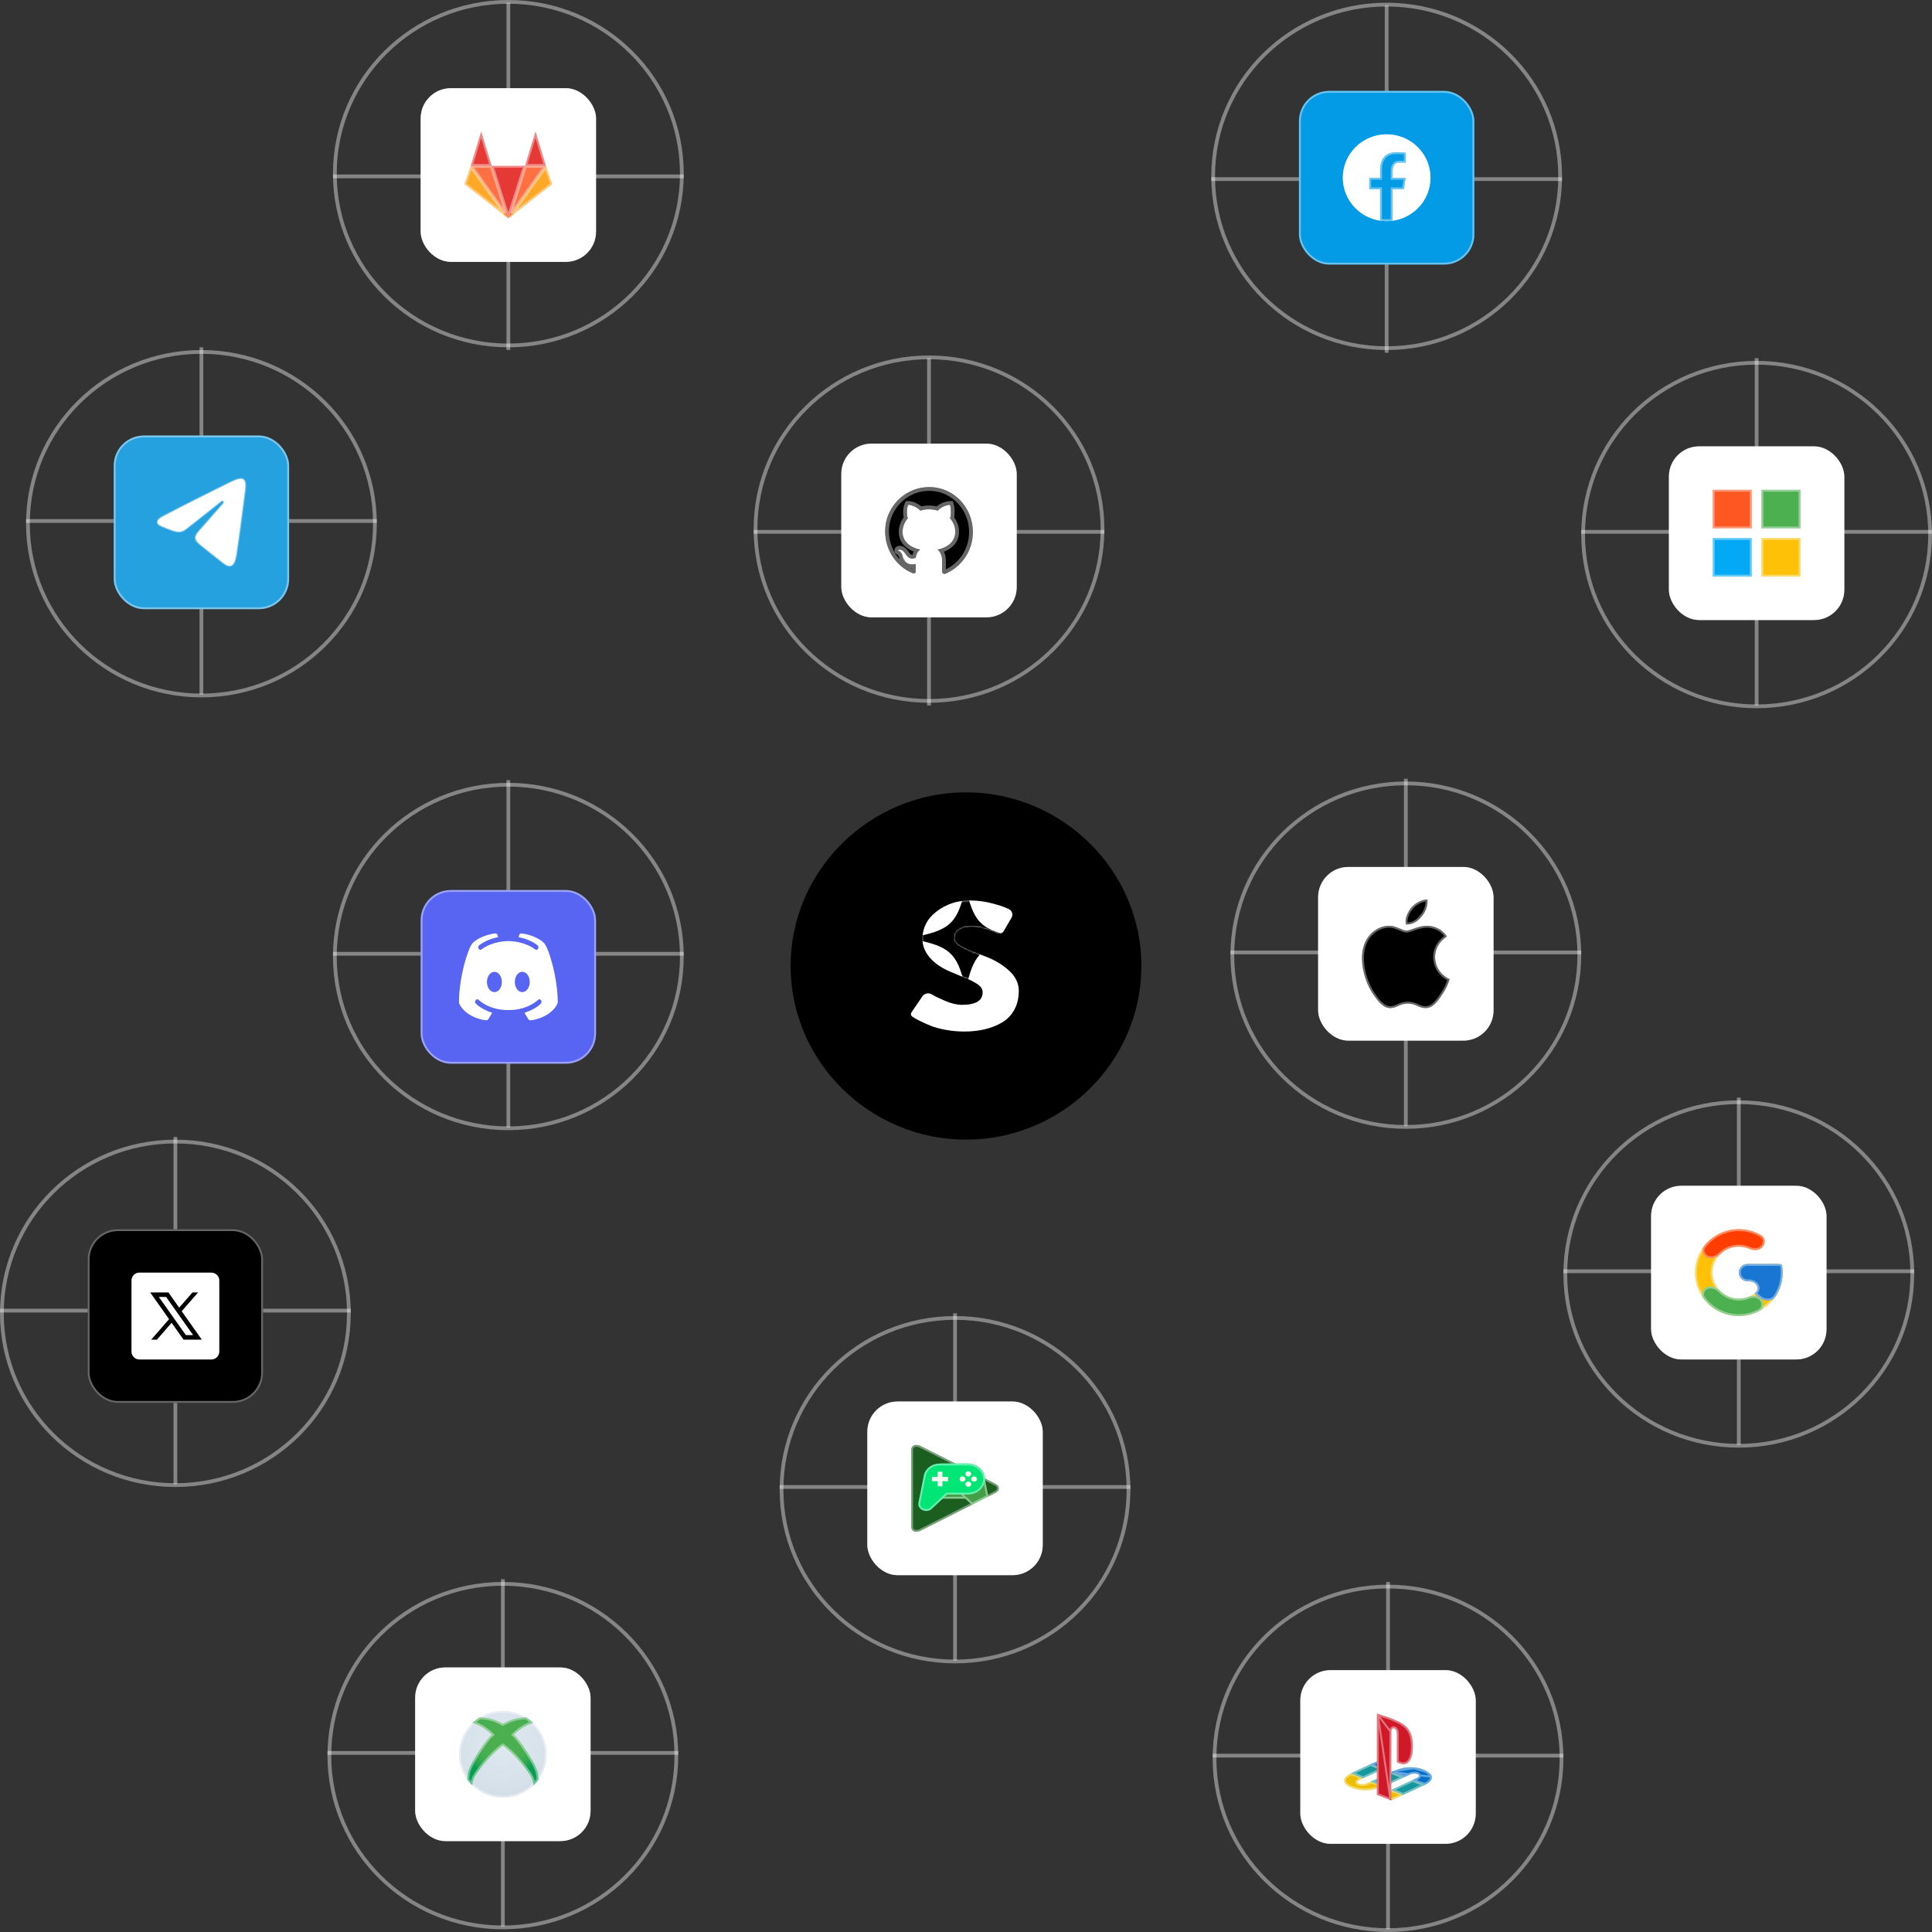<svg width="1024" height="1024" viewBox="0 0 1024 1024" fill="none" xmlns="http://www.w3.org/2000/svg">
<rect x="0" y="0" width="1024" height="1024" fill="#333333" stroke="none"/>
<path d="M419.041 512C419.041 562.835 461.165 604.045 512 604.045C562.835 604.045 604.959 562.835 604.959 512C604.959 461.165 562.835 419.955 512 419.955C461.165 419.955 419.041 461.165 419.041 512Z" fill="black"/>
<path d="M513.932 477.266C518.083 477.266 522.146 477.799 526.112 478.86C530.088 479.914 533.036 480.953 534.958 481.972V481.972C536.5 482.87 537.023 484.846 536.128 486.39L531.995 493.509C531.265 494.768 529.652 495.21 528.359 494.541V494.541C527.363 494.02 525.503 493.326 522.778 492.456C520.049 491.59 517.504 491.154 515.143 491.154C512.23 491.154 509.983 491.698 508.403 492.778C506.824 493.863 506.034 495.323 506.034 497.162C506.034 498.093 506.403 498.952 507.14 499.737C507.886 500.515 509.158 501.355 510.948 502.251C512.747 503.14 514.336 503.857 515.705 504.397C517.074 504.941 519.18 505.754 522.023 506.834C526.981 508.674 531.211 511.18 534.713 514.345C538.223 517.514 539.978 521.105 539.978 525.121C539.978 528.965 539.188 532.322 537.608 535.192C536.029 538.066 533.857 540.311 531.097 541.936C528.333 543.561 525.279 544.768 521.935 545.554C518.587 546.339 514.959 546.734 511.054 546.734C507.706 546.734 504.419 546.431 501.19 545.83C497.969 545.239 495.275 544.496 493.099 543.607C490.931 542.71 488.979 541.825 487.237 540.955C485.503 540.089 484.235 539.357 483.428 538.763V538.763C482.752 538.267 482.591 537.325 483.062 536.632L488.869 528.098C490.011 526.42 492.328 526.005 494.029 527.114V527.114C495.328 527.953 497.631 529.076 500.944 530.486C504.266 531.889 507.201 532.586 509.755 532.586C517.126 532.586 520.812 530.394 520.812 526.01C520.812 525.09 520.549 524.24 520.022 523.45C519.496 522.665 518.565 521.879 517.232 521.09C515.898 520.304 514.722 519.68 513.704 519.22C512.686 518.76 511.01 518.062 508.684 517.12C506.354 516.169 504.634 515.449 503.524 514.958C498.864 512.958 495.266 510.452 492.73 507.448C490.19 504.443 488.922 501.209 488.922 497.745C488.922 491.728 491.458 486.812 496.539 482.999C501.629 479.178 507.425 477.266 513.932 477.266Z" fill="white"/>
<mask id="mask0_53_376" style="mask-type:alpha" maskUnits="userSpaceOnUse" x="482" y="477" width="58" height="70">
<path d="M513.932 477.266C518.083 477.266 522.146 477.799 526.112 478.86C530.088 479.914 533.036 480.953 534.958 481.972V481.972C536.5 482.87 537.023 484.846 536.128 486.39L531.995 493.509C531.265 494.768 529.652 495.21 528.359 494.541V494.541C527.363 494.02 525.503 493.326 522.778 492.456C520.049 491.59 517.504 491.154 515.143 491.154C512.23 491.154 509.983 491.698 508.403 492.778C506.824 493.863 506.034 495.323 506.034 497.162C506.034 498.093 506.403 498.952 507.14 499.737C507.886 500.515 509.158 501.355 510.948 502.251C512.747 503.14 514.336 503.857 515.705 504.397C517.074 504.941 519.18 505.754 522.023 506.834C526.981 508.674 531.211 511.18 534.713 514.345C538.223 517.514 539.978 521.105 539.978 525.121C539.978 528.965 539.188 532.322 537.608 535.192C536.029 538.066 533.857 540.311 531.097 541.936C528.333 543.561 525.279 544.768 521.935 545.554C518.587 546.339 514.959 546.734 511.054 546.734C507.706 546.734 504.419 546.431 501.19 545.83C497.969 545.239 495.275 544.496 493.099 543.607C490.931 542.71 488.979 541.825 487.237 540.955C485.503 540.089 484.235 539.357 483.428 538.763V538.763C482.752 538.267 482.591 537.325 483.062 536.632L488.869 528.098C490.011 526.42 492.328 526.005 494.029 527.114V527.114C495.328 527.953 497.631 529.076 500.944 530.486C504.266 531.889 507.201 532.586 509.755 532.586C517.126 532.586 520.812 530.394 520.812 526.01C520.812 525.09 520.549 524.24 520.022 523.45C519.496 522.665 518.565 521.879 517.232 521.09C515.898 520.304 514.722 519.68 513.704 519.22C512.686 518.76 511.01 518.062 508.684 517.12C506.354 516.169 504.634 515.449 503.524 514.958C498.864 512.958 495.266 510.452 492.73 507.448C490.19 504.443 488.922 501.209 488.922 497.745C488.922 491.728 491.458 486.812 496.539 482.999C501.629 479.178 507.425 477.266 513.932 477.266Z" fill="black"/>
</mask>
<g mask="url(#mask0_53_376)">
<path d="M550.125 497.294C550.125 496.958 549.853 496.686 549.517 496.686H540.204C539.578 496.686 538.943 496.626 538.329 496.505C520.893 493.069 516.636 489.332 512.75 473.954C512.589 473.315 512.509 472.65 512.509 471.991V464.437C512.509 464.058 512.202 463.75 511.822 463.75V463.75C511.443 463.75 511.135 464.058 511.135 464.437V472.075C511.135 472.742 511.054 473.415 510.891 474.062C506.997 489.422 502.7 493.111 485.093 496.554C484.645 496.641 484.179 496.686 483.722 496.686H477.093C476.757 496.686 476.485 496.958 476.485 497.294V497.294C476.485 497.629 476.757 497.902 477.093 497.902H483.723C484.179 497.902 484.644 497.946 485.092 498.034C502.707 501.474 507 505.163 510.895 520.539C511.056 521.174 511.135 521.835 511.135 522.49V529.978C511.135 530.357 511.443 530.665 511.822 530.665V530.665C512.202 530.665 512.509 530.357 512.509 529.978V522.574C512.509 521.927 512.588 521.274 512.746 520.646C516.633 505.259 520.886 501.52 538.329 498.083C538.943 497.962 539.578 497.902 540.204 497.902H549.517C549.853 497.902 550.125 497.629 550.125 497.294V497.294Z" fill="black"/>
</g>
<path d="M584.35 280.449C584.35 330.723 543.188 371.494 492.391 371.494C441.595 371.494 400.433 330.723 400.433 280.449C400.433 230.176 441.595 189.405 492.391 189.405C543.188 189.405 584.35 230.176 584.35 280.449Z" stroke="white" stroke-opacity="0.4" stroke-width="2"/>
<path d="M492.391 189.843V373.933" stroke="white" stroke-opacity="0.4" stroke-width="2"/>
<path d="M399.433 281.888H585.35" stroke="white" stroke-opacity="0.4" stroke-width="2"/>
<rect x="445.912" y="235.146" width="92.959" height="92.045" rx="16" fill="white"/>
<rect x="446.412" y="235.646" width="91.959" height="91.045" rx="15.5" stroke="white" stroke-opacity="0.4"/>
<path d="M489.783 258.322C479.071 259.508 470.455 268.291 469.29 278.972C468.126 290.129 474.413 300.098 483.961 303.896C484.66 304.133 485.358 303.658 485.358 302.709V298.911C485.358 298.911 484.427 299.148 483.263 299.148C480.002 299.148 478.605 296.3 478.372 294.639C478.139 293.689 477.674 292.977 476.975 292.265C476.276 292.027 476.044 292.027 476.044 291.79C476.044 291.315 476.742 291.315 476.975 291.315C478.372 291.315 479.537 292.977 480.002 293.689C481.167 295.588 482.564 296.063 483.263 296.063C484.194 296.063 484.893 295.825 485.358 295.588C485.591 293.926 486.29 292.265 487.687 291.315C482.331 290.129 478.372 287.043 478.372 281.821C478.372 279.21 479.537 276.599 481.167 274.7C480.934 274.225 480.701 273.038 480.701 271.377C480.701 270.427 480.701 269.003 481.4 267.579C481.4 267.579 484.66 267.579 487.92 270.665C489.084 270.19 490.714 269.952 492.344 269.952C493.974 269.952 495.605 270.19 497.002 270.665C500.029 267.579 503.522 267.579 503.522 267.579C503.988 269.003 503.988 270.427 503.988 271.377C503.988 273.276 503.755 274.225 503.522 274.7C505.152 276.599 506.317 278.972 506.317 281.821C506.317 287.043 502.358 290.129 497.002 291.315C498.399 292.502 499.33 294.639 499.33 296.775V302.946C499.33 303.658 500.029 304.371 500.961 304.133C509.577 300.573 515.631 292.027 515.631 282.058C515.631 267.816 503.755 256.66 489.783 258.322Z" fill="black"/>
<path d="M489.893 259.315L489.893 259.315L489.901 259.315C503.238 257.728 514.631 268.374 514.631 282.058C514.631 291.582 508.867 299.745 500.66 303.175C500.604 303.183 500.563 303.179 500.534 303.173C500.495 303.164 500.459 303.146 500.428 303.121C500.355 303.061 500.33 302.983 500.33 302.946V296.775C500.33 295.021 499.775 293.244 498.825 291.868C500.971 291.206 502.884 290.201 504.356 288.807C506.208 287.051 507.317 284.714 507.317 281.821C507.317 278.911 506.21 276.468 504.659 274.507C504.86 273.811 504.988 272.816 504.988 271.377V271.345C504.988 270.4 504.988 268.844 504.473 267.268L504.247 266.579H503.522V267.579C503.522 266.579 503.522 266.579 503.521 266.579L503.52 266.579L503.518 266.579L503.513 266.579L503.498 266.579C503.486 266.579 503.472 266.579 503.454 266.58C503.417 266.581 503.368 266.583 503.307 266.587C503.184 266.594 503.013 266.608 502.801 266.635C502.379 266.69 501.791 266.797 501.103 267.009C499.848 267.395 498.255 268.132 496.733 269.533C495.362 269.142 493.845 268.952 492.344 268.952C490.889 268.952 489.383 269.131 488.147 269.521C486.547 268.133 484.967 267.399 483.738 267.011C483.066 266.799 482.5 266.691 482.094 266.636C481.891 266.609 481.727 266.594 481.609 266.587C481.55 266.583 481.503 266.581 481.467 266.58C481.45 266.579 481.435 266.579 481.424 266.579L481.409 266.579L481.404 266.579L481.402 266.579L481.401 266.579C481.4 266.579 481.4 266.579 481.4 267.579V266.579H480.776L480.502 267.138C479.701 268.772 479.701 270.39 479.701 271.341L479.701 271.377C479.701 272.252 479.762 273.016 479.858 273.636C479.906 273.946 479.966 274.239 480.037 274.501C478.475 276.501 477.372 279.135 477.372 281.821C477.372 284.714 478.481 287.051 480.333 288.807C481.777 290.176 483.648 291.169 485.745 291.831C485.077 292.746 484.676 293.825 484.465 294.879C484.151 294.983 483.751 295.063 483.263 295.063C482.969 295.063 481.869 294.821 480.855 293.166L480.847 293.154L480.839 293.142C480.597 292.771 480.14 292.1 479.532 291.515C478.946 290.951 478.065 290.315 476.975 290.315C476.971 290.315 476.966 290.315 476.96 290.315C476.841 290.315 476.487 290.314 476.142 290.415C475.958 290.468 475.692 290.574 475.462 290.796C475.203 291.046 475.044 291.393 475.044 291.79C475.044 292.034 475.112 292.333 475.341 292.593C475.531 292.807 475.758 292.908 475.87 292.953C475.988 293.002 476.124 293.044 476.23 293.076L476.24 293.079L476.264 293.087C476.315 293.103 476.368 293.119 476.424 293.137C476.923 293.679 477.225 294.19 477.39 294.833C477.539 295.82 478.013 297.103 478.922 298.166C479.871 299.277 481.301 300.148 483.263 300.148C483.662 300.148 484.034 300.123 484.358 300.089V302.709C484.358 302.824 484.337 302.893 484.322 302.927C484.317 302.94 484.311 302.949 484.307 302.955C484.304 302.955 484.301 302.954 484.297 302.953C475.19 299.313 469.169 289.78 470.285 279.078C471.4 268.856 479.655 260.45 489.893 259.315ZM476.702 292.335C476.702 292.335 476.702 292.335 476.703 292.334L476.702 292.335Z" stroke="white" stroke-opacity="0.4" stroke-width="2"/>
<path d="M826.915 93.483C826.915 143.757 785.753 184.528 734.956 184.528C684.159 184.528 642.997 143.757 642.997 93.483C642.997 43.21 684.159 2.438 734.956 2.438C785.753 2.438 826.915 43.21 826.915 93.483Z" stroke="white" stroke-opacity="0.4" stroke-width="2"/>
<path d="M734.956 2.876V186.966" stroke="white" stroke-opacity="0.4" stroke-width="2"/>
<path d="M641.997 94.921H827.915" stroke="white" stroke-opacity="0.4" stroke-width="2"/>
<rect x="688.477" y="48.18" width="92.959" height="92.045" rx="16" fill="#039BE5"/>
<rect x="688.977" y="48.68" width="91.959" height="91.045" rx="15.5" stroke="white" stroke-opacity="0.4"/>
<path d="M734.956 71.191C728.792 71.191 722.881 73.616 718.523 77.931C714.165 82.246 711.716 88.099 711.716 94.202C711.716 100.305 714.165 106.158 718.523 110.474C722.881 114.789 728.792 117.214 734.956 117.214C741.12 117.214 747.031 114.789 751.389 110.474C755.747 106.158 758.196 100.305 758.196 94.202C758.196 88.099 755.747 82.246 751.389 77.931C747.031 73.616 741.12 71.191 734.956 71.191Z" fill="white"/>
<path d="M718.875 78.286C723.139 74.064 728.923 71.691 734.956 71.691C740.989 71.691 746.773 74.064 751.037 78.286C755.301 82.508 757.696 88.234 757.696 94.202C757.696 100.171 755.301 105.896 751.037 110.118C746.773 114.341 740.989 116.714 734.956 116.714C728.923 116.714 723.139 114.341 718.875 110.118C714.611 105.896 712.216 100.171 712.216 94.202C712.216 88.234 714.611 82.508 718.875 78.286Z" stroke="white" stroke-opacity="0.4"/>
<path d="M738.102 100.301H744.116L745.061 94.252H738.101V90.945C738.101 88.432 738.93 86.204 741.304 86.204H745.119V80.924C744.449 80.835 743.031 80.639 740.353 80.639C734.759 80.639 731.48 83.564 731.48 90.227V94.252H725.73V100.301H731.48V116.929C732.619 117.098 733.772 117.213 734.956 117.213C736.026 117.213 737.071 117.116 738.102 116.978V100.301Z" fill="#039BE5"/>
<path d="M738.102 99.801H737.602V100.301V116.538C736.727 116.644 735.849 116.713 734.956 116.713C733.95 116.713 732.962 116.628 731.98 116.495V100.301V99.801H731.48H726.23V94.752H731.48H731.98V94.252V90.227C731.98 86.971 732.781 84.72 734.177 83.282C735.571 81.847 737.639 81.139 740.353 81.139C742.521 81.139 743.849 81.268 744.619 81.364V85.704H741.304C739.924 85.704 738.965 86.369 738.379 87.382C737.813 88.361 737.601 89.647 737.601 90.945V94.252V94.752H738.101H744.476L743.688 99.801H738.102Z" stroke="white" stroke-opacity="0.4"/>
<path d="M269.436 1.438V185.528" stroke="white" stroke-opacity="0.4" stroke-width="2"/>
<path d="M176.477 93.483H362.394" stroke="white" stroke-opacity="0.4" stroke-width="2"/>
<path d="M361.394 92.045C361.394 142.318 320.232 183.09 269.435 183.09C218.639 183.09 177.477 142.318 177.477 92.045C177.477 41.772 218.639 1 269.435 1C320.232 1 361.394 41.772 361.394 92.045Z" stroke="white" stroke-opacity="0.4" stroke-width="2"/>
<rect x="222.956" y="46.742" width="92.959" height="92.045" rx="16" fill="white"/>
<rect x="223.456" y="47.242" width="91.959" height="91.045" rx="15.5" stroke="white" stroke-opacity="0.4"/>
<path d="M269.436 115.775L260.582 87.92H278.289L269.436 115.775Z" fill="#E53935"/>
<path d="M277.605 88.42L269.436 114.125L261.266 88.42H277.605Z" stroke="white" stroke-opacity="0.4"/>
<path d="M269.436 115.775L289.355 87.92H278.289L269.436 115.775Z" fill="#FF7043"/>
<path d="M278.655 88.42H288.383L270.872 112.908L278.655 88.42Z" stroke="white" stroke-opacity="0.4"/>
<path d="M283.822 69.753L289.355 87.92H278.289L283.822 69.753Z" fill="#E53935"/>
<path d="M278.964 87.42L283.822 71.469L288.68 87.42H278.964Z" stroke="white" stroke-opacity="0.4"/>
<path d="M269.436 115.775L289.355 87.92L292.675 97.609L269.436 115.775Z" fill="#FFA726"/>
<path d="M292.087 97.434L271.859 113.247L289.197 89.001L292.087 97.434Z" stroke="white" stroke-opacity="0.4"/>
<path d="M269.435 115.775L249.516 87.92H260.582L269.435 115.775Z" fill="#FF7043"/>
<path d="M260.216 88.42L267.999 112.908L250.488 88.42H260.216Z" stroke="white" stroke-opacity="0.4"/>
<path d="M255.049 69.753L249.516 87.92H260.582L255.049 69.753Z" fill="#E53935"/>
<path d="M259.907 87.42H250.191L255.049 71.469L259.907 87.42Z" stroke="white" stroke-opacity="0.4"/>
<path d="M269.436 115.775L249.516 87.92L246.196 97.609L269.436 115.775Z" fill="#FFA726"/>
<path d="M246.784 97.434L249.674 89.001L267.013 113.247L246.784 97.434Z" stroke="white" stroke-opacity="0.4"/>
<path d="M1 696.09C1 645.816 42.162 605.045 92.959 605.045C143.756 605.045 184.918 645.816 184.918 696.09C184.918 746.363 143.756 787.135 92.959 787.135C42.162 787.135 1 746.363 1 696.09Z" stroke="white" stroke-opacity="0.4" stroke-width="2"/>
<path d="M92.959 786.697L92.959 602.607" stroke="white" stroke-opacity="0.4" stroke-width="2"/>
<path d="M185.918 694.652H-1.04904e-05" stroke="white" stroke-opacity="0.4" stroke-width="2"/>
<rect x="46.48" y="651.506" width="92.959" height="92.045" rx="16" fill="black"/>
<rect x="46.98" y="652.006" width="91.959" height="91.045" rx="15.5" stroke="white" stroke-opacity="0.4"/>
<path d="M73.944 674.517C71.61 674.517 69.719 676.389 69.719 678.701V716.355C69.719 718.667 71.61 720.539 73.944 720.539H111.973C114.308 720.539 116.198 718.667 116.198 716.355V678.701C116.198 676.389 114.308 674.517 111.973 674.517H73.944ZM79.54 684.976H89.282L94.968 693.026L102.004 684.976H105.07L96.347 694.979L107.017 710.08H97.275L90.966 701.148L83.175 710.08H80.06L89.579 699.191L79.54 684.976ZM84.252 687.452L98.521 707.591H102.301L88.028 687.452H84.252Z" fill="white"/>
<path d="M79.54 684.476H78.575L79.131 685.265L88.944 699.158L79.683 709.751L78.958 710.58H80.06H83.175H83.402L83.552 710.408L90.924 701.956L96.867 710.368L97.016 710.58H97.275H107.017H107.983L107.426 709.791L96.982 695.011L105.446 685.305L106.169 684.476H105.07H102.004H101.777L101.627 684.647L95.01 692.218L89.691 684.688L89.541 684.476H89.282H79.54ZM70.219 678.701C70.219 676.67 71.881 675.017 73.944 675.017H111.973C114.036 675.017 115.698 676.67 115.698 678.701V716.355C115.698 718.386 114.036 720.039 111.973 720.039H73.944C71.881 720.039 70.219 718.386 70.219 716.355V678.701ZM98.78 707.091L85.219 687.952H87.769L101.334 707.091H98.78Z" stroke="white" stroke-opacity="0.4"/>
<path d="M269.436 597.573V413.483" stroke="white" stroke-opacity="0.4" stroke-width="2"/>
<path d="M362.394 505.528H176.477" stroke="white" stroke-opacity="0.4" stroke-width="2"/>
<path d="M177.477 506.966C177.477 456.693 218.639 415.921 269.435 415.921C320.232 415.921 361.394 456.693 361.394 506.966C361.394 557.24 320.232 598.011 269.435 598.011C218.639 598.011 177.477 557.24 177.477 506.966Z" stroke="white" stroke-opacity="0.4" stroke-width="2"/>
<rect x="222.956" y="471.73" width="92.959" height="92.045" rx="16" fill="#5865F2"/>
<rect x="223.456" y="472.23" width="91.959" height="91.045" rx="15.5" stroke="white" stroke-opacity="0.4"/>
<path d="M288.334 499.845C283.809 495.51 276.651 494.775 276.345 494.748C275.869 494.701 275.417 495.018 275.221 495.541C275.203 495.573 275.048 496.001 274.875 496.668C277.868 497.27 281.544 498.481 284.87 500.94C285.403 501.331 285.567 502.167 285.239 502.801C285.021 503.219 284.652 503.446 284.271 503.446C284.066 503.446 283.858 503.377 283.671 503.24C277.952 499.015 270.812 498.804 269.435 498.804C268.059 498.804 260.914 499.015 255.2 503.24C254.667 503.636 253.965 503.441 253.637 502.806C253.304 502.167 253.468 501.336 254.001 500.94C257.327 498.487 261.003 497.27 263.996 496.673C263.823 496.001 263.667 495.578 263.654 495.541C263.454 495.018 263.006 494.69 262.526 494.748C262.22 494.775 255.062 495.51 250.475 499.904C248.082 502.542 243.291 517.96 243.291 531.289C243.291 531.527 243.344 531.755 243.442 531.961C246.745 538.877 255.764 540.685 257.82 540.764C257.828 540.764 257.842 540.764 257.855 540.764C258.219 540.764 258.561 540.558 258.774 540.209L260.852 536.804C255.244 535.08 252.38 532.151 252.216 531.977C251.745 531.485 251.701 530.628 252.118 530.068C252.531 529.507 253.25 529.455 253.721 529.946C253.788 530.02 259.063 535.35 269.435 535.35C279.826 535.35 285.101 529.999 285.154 529.946C285.625 529.46 286.34 529.507 286.757 530.073C287.17 530.634 287.126 531.485 286.655 531.977C286.491 532.151 283.627 535.08 278.019 536.804L280.097 540.209C280.31 540.558 280.652 540.764 281.016 540.764C281.029 540.764 281.042 540.764 281.051 540.764C283.107 540.685 292.126 538.877 295.429 531.961C295.527 531.755 295.58 531.527 295.58 531.289C295.58 517.96 290.789 502.542 288.334 499.845ZM262.047 525.875C259.849 525.875 258.068 523.453 258.068 520.461C258.068 517.468 259.849 515.046 262.047 515.046C264.245 515.046 266.025 517.468 266.025 520.461C266.025 523.453 264.245 525.875 262.047 525.875ZM276.824 525.875C274.626 525.875 272.846 523.453 272.846 520.461C272.846 517.468 274.626 515.046 276.824 515.046C279.022 515.046 280.803 517.468 280.803 520.461C280.803 523.453 279.022 525.875 276.824 525.875Z" fill="white"/>
<path d="M253.193 503.037C253.642 503.903 254.681 504.248 255.497 503.642C261.077 499.517 268.081 499.304 269.435 499.304C270.789 499.304 277.79 499.517 283.374 503.642L283.374 503.642C283.641 503.839 283.952 503.946 284.271 503.946C284.864 503.946 285.391 503.592 285.682 503.032L285.683 503.031C286.11 502.205 285.921 501.092 285.166 500.537C281.957 498.165 278.438 496.934 275.499 496.288C275.529 496.186 275.557 496.097 275.582 496.02C275.612 495.927 275.637 495.855 275.654 495.806C275.661 495.787 275.667 495.772 275.671 495.762L275.676 495.752L275.69 495.716C275.823 495.359 276.091 495.226 276.295 495.246L276.295 495.246L276.302 495.247C276.43 495.258 278.26 495.443 280.612 496.159C282.963 496.876 285.794 498.11 287.975 500.194C288.518 500.799 289.246 502.183 290.036 504.204C290.822 506.214 291.645 508.791 292.393 511.704C293.891 517.534 295.08 524.678 295.08 531.289C295.08 531.451 295.044 531.606 294.978 531.746C293.396 535.057 290.432 537.171 287.566 538.471C284.705 539.768 282.008 540.225 281.041 540.264H281.041H281.041H281.041H281.041H281.041H281.041H281.041H281.041H281.041H281.041H281.041H281.041H281.041H281.04H281.04H281.04H281.04H281.04H281.04H281.04H281.04H281.04H281.04H281.04H281.04H281.04H281.04H281.04H281.039H281.039H281.039H281.039H281.039H281.039H281.039H281.039H281.039H281.039H281.039H281.039H281.039H281.039H281.039H281.038H281.038H281.038H281.038H281.038H281.038H281.038H281.038H281.038H281.038H281.038H281.038H281.038H281.038H281.037H281.037H281.037H281.037H281.037H281.037H281.037H281.037H281.037H281.037H281.037H281.037H281.037H281.037H281.036H281.036H281.036H281.036H281.036H281.036H281.036H281.036H281.036H281.036H281.036H281.036H281.036H281.036H281.035H281.035H281.035H281.035H281.035H281.035H281.035H281.035H281.035H281.035H281.035H281.035H281.035H281.035H281.034H281.034H281.034H281.034H281.034H281.034H281.034H281.034H281.034H281.034H281.034H281.034H281.034H281.034H281.033H281.033H281.033H281.033H281.033H281.033H281.033H281.033H281.033H281.033H281.033H281.033H281.033H281.033H281.032H281.032H281.032H281.032H281.032H281.032H281.032H281.032H281.032H281.032H281.032H281.032H281.032H281.031H281.031H281.031H281.031H281.031H281.031H281.031H281.031H281.031H281.031H281.031H281.031H281.031H281.031H281.03H281.03H281.03H281.03H281.03H281.03H281.03H281.03H281.03H281.03H281.03H281.03H281.03H281.029H281.029H281.029H281.029H281.029H281.029H281.029H281.029H281.029H281.029H281.029H281.029H281.029H281.028H281.028H281.028H281.028H281.028H281.028H281.028H281.028H281.028H281.028H281.028H281.028H281.028H281.028H281.027H281.027H281.027H281.027H281.027H281.027H281.027H281.027H281.027H281.027H281.027H281.027H281.027H281.026H281.026H281.026H281.026H281.026H281.026H281.026H281.026H281.026H281.026H281.026H281.026H281.026H281.025H281.025H281.025H281.025H281.025H281.025H281.025H281.025H281.025H281.025H281.025H281.025H281.025H281.024H281.024H281.024H281.024H281.024H281.024H281.024H281.024H281.024H281.024H281.024H281.024H281.024H281.023H281.023H281.023H281.023H281.023H281.023H281.023H281.023H281.023H281.023H281.023H281.023H281.023H281.022H281.022H281.022H281.022H281.022H281.022H281.022H281.022H281.022H281.022H281.022H281.022H281.022H281.021H281.021H281.021H281.021H281.021H281.021H281.021H281.021H281.021H281.021H281.021H281.021H281.021H281.02H281.02H281.02H281.02H281.02H281.02H281.02H281.02H281.02H281.02H281.02H281.02H281.02H281.019H281.019H281.019H281.019H281.019H281.019H281.019H281.019H281.019H281.019H281.019H281.019H281.018H281.018H281.018H281.018H281.018H281.018H281.018H281.018H281.018H281.018H281.018H281.018H281.018H281.017H281.017H281.017H281.017H281.017H281.017H281.017H281.017H281.017H281.017H281.017H281.017H281.017H281.016H281.016H281.016H281.016H281.016H281.016H281.016H281.016H281.016C280.85 540.264 280.659 540.17 280.523 539.949C280.523 539.948 280.523 539.948 280.523 539.948L278.777 537.086C284.077 535.316 286.81 532.541 287.018 532.321C287.662 531.646 287.711 530.524 287.16 529.777L287.16 529.776C286.872 529.386 286.46 529.15 286.013 529.117C285.567 529.083 285.129 529.255 284.797 529.597C284.609 529.784 279.457 534.85 269.435 534.85C259.262 534.85 254.114 529.633 254.093 529.612L254.093 529.612L254.088 529.606L254.082 529.601C253.749 529.252 253.308 529.08 252.861 529.114C252.415 529.147 252.003 529.382 251.716 529.771C251.16 530.519 251.209 531.647 251.853 532.321C252.063 532.543 254.796 535.317 260.094 537.086L258.348 539.948C258.347 539.948 258.347 539.948 258.347 539.949C258.212 540.17 258.021 540.264 257.855 540.264H257.855H257.855H257.855H257.855H257.855H257.855H257.855H257.854H257.854H257.854H257.854H257.854H257.854H257.854H257.854H257.854H257.854H257.854H257.854H257.854H257.853H257.853H257.853H257.853H257.853H257.853H257.853H257.853H257.853H257.853H257.853H257.853H257.852H257.852H257.852H257.852H257.852H257.852H257.852H257.852H257.852H257.852H257.852H257.852H257.852H257.851H257.851H257.851H257.851H257.851H257.851H257.851H257.851H257.851H257.851H257.851H257.851H257.851H257.85H257.85H257.85H257.85H257.85H257.85H257.85H257.85H257.85H257.85H257.85H257.85H257.85H257.849H257.849H257.849H257.849H257.849H257.849H257.849H257.849H257.849H257.849H257.849H257.849H257.849H257.848H257.848H257.848H257.848H257.848H257.848H257.848H257.848H257.848H257.848H257.848H257.848H257.848H257.847H257.847H257.847H257.847H257.847H257.847H257.847H257.847H257.847H257.847H257.847H257.847H257.847H257.846H257.846H257.846H257.846H257.846H257.846H257.846H257.846H257.846H257.846H257.846H257.846H257.846H257.845H257.845H257.845H257.845H257.845H257.845H257.845H257.845H257.845H257.845H257.845H257.845H257.845H257.844H257.844H257.844H257.844H257.844H257.844H257.844H257.844H257.844H257.844H257.844H257.844H257.844H257.843H257.843H257.843H257.843H257.843H257.843H257.843H257.843H257.843H257.843H257.843H257.843H257.843H257.842H257.842H257.842H257.842H257.842H257.842H257.842H257.842H257.842H257.842H257.842H257.842H257.842H257.842H257.841H257.841H257.841H257.841H257.841H257.841H257.841H257.841H257.841H257.841H257.841H257.841H257.841H257.84H257.84H257.84H257.84H257.84H257.84H257.84H257.84H257.84H257.84H257.84H257.84H257.84H257.839H257.839H257.839H257.839H257.839H257.839H257.839H257.839H257.839H257.839H257.839H257.839H257.839H257.839H257.838H257.838H257.838H257.838H257.838H257.838H257.838H257.838H257.838H257.838H257.838H257.838H257.838H257.838H257.837H257.837H257.837H257.837H257.837H257.837H257.837H257.837H257.837H257.837H257.837H257.837H257.837H257.837H257.836H257.836H257.836H257.836H257.836H257.836H257.836H257.836H257.836H257.836H257.836H257.836H257.836H257.835H257.835H257.835H257.835H257.835H257.835H257.835H257.835H257.835H257.835H257.835H257.835H257.835H257.835H257.835H257.834H257.834H257.834H257.834H257.834H257.834H257.834H257.834H257.834H257.834H257.834H257.834H257.834H257.834H257.833H257.833H257.833H257.833H257.833H257.833H257.833H257.833H257.833H257.833H257.833H257.833H257.833H257.833H257.832H257.832H257.832H257.832H257.832H257.832H257.832H257.832H257.832H257.832H257.832H257.832H257.832H257.832H257.832H257.831H257.831H257.831H257.831H257.831H257.831H257.831H257.831H257.831H257.831H257.831H257.831H257.831H257.831H257.83H257.83H257.83H257.83H257.83H257.83H257.83H257.83H257.83H257.83H257.83H257.83H257.83H257.83H257.83H257.829C256.863 540.225 254.166 539.768 251.305 538.471C248.438 537.171 245.475 535.057 243.893 531.746C243.827 531.605 243.791 531.451 243.791 531.289C243.791 524.678 244.98 517.534 246.47 511.711C247.214 508.801 248.032 506.23 248.809 504.227C249.59 502.214 250.306 500.842 250.834 500.252C253.047 498.138 255.894 496.889 258.253 496.166C260.612 495.443 262.441 495.258 262.569 495.247L262.578 495.246L262.586 495.245C262.777 495.222 263.044 495.348 263.186 495.716C263.2 495.756 263.274 495.961 263.372 496.293C260.432 496.935 256.913 498.17 253.704 500.537L253.702 500.539C252.951 501.098 252.76 502.205 253.193 503.037ZM253.193 503.037C253.193 503.037 253.193 503.036 253.193 503.036L253.637 502.806L253.193 503.037C253.193 503.037 253.193 503.037 253.193 503.037ZM275.678 495.744C275.678 495.744 275.677 495.746 275.676 495.749C275.677 495.745 275.678 495.744 275.678 495.744ZM257.568 520.461C257.568 522.052 258.041 523.512 258.83 524.586C259.62 525.66 260.751 526.375 262.047 526.375C263.343 526.375 264.474 525.66 265.263 524.586C266.052 523.512 266.525 522.052 266.525 520.461C266.525 518.869 266.052 517.409 265.263 516.335C264.474 515.261 263.343 514.546 262.047 514.546C260.751 514.546 259.62 515.261 258.83 516.335C258.041 517.409 257.568 518.869 257.568 520.461ZM272.346 520.461C272.346 522.052 272.818 523.512 273.608 524.586C274.397 525.66 275.528 526.375 276.824 526.375C278.12 526.375 279.251 525.66 280.041 524.586C280.83 523.512 281.303 522.052 281.303 520.461C281.303 518.869 280.83 517.409 280.041 516.335C279.251 515.261 278.12 514.546 276.824 514.546C275.528 514.546 274.397 515.261 273.608 516.335C272.818 517.409 272.346 518.869 272.346 520.461Z" stroke="white" stroke-opacity="0.4"/>
<path d="M14.799 277.573C14.799 227.3 55.961 186.528 106.757 186.528C157.554 186.528 198.716 227.3 198.716 277.573C198.716 327.847 157.554 368.618 106.757 368.618C55.961 368.618 14.799 327.847 14.799 277.573Z" stroke="white" stroke-opacity="0.4" stroke-width="2"/>
<path d="M106.758 368.18L106.758 184.09" stroke="white" stroke-opacity="0.4" stroke-width="2"/>
<path d="M199.716 276.135H13.799" stroke="white" stroke-opacity="0.4" stroke-width="2"/>
<rect x="60.278" y="230.832" width="92.959" height="92.045" rx="16" fill="#24A1DE"/>
<rect x="60.778" y="231.332" width="91.959" height="91.045" rx="15.5" stroke="white" stroke-opacity="0.4"/>
<path d="M86.65 273.627C100.952 266.143 119.46 257.018 122.015 255.755C128.717 252.449 130.773 253.083 129.748 260.403C129.012 265.665 126.887 283.085 125.194 293.927C124.189 300.357 121.934 301.119 118.39 298.338C116.685 296.999 108.08 290.231 106.213 288.642C104.508 287.193 102.157 285.451 105.106 282.02C106.155 280.797 113.033 272.985 118.392 266.905C119.094 266.106 118.212 264.795 117.402 265.435C110.179 271.132 100.164 279.04 98.89 280.07C96.964 281.626 95.115 282.339 91.796 281.205C89.287 280.348 86.837 279.326 85.884 278.936C82.211 277.436 83.083 275.494 86.65 273.627Z" fill="white"/>
<path d="M117.402 265.435C110.179 271.132 100.164 279.04 98.89 280.07C96.964 281.626 95.115 282.339 91.796 281.205C89.505 280.422 87.263 279.502 86.165 279.051C86.06 279.008 85.966 278.97 85.884 278.936C82.211 277.436 83.083 275.494 86.65 273.627C100.344 266.461 117.894 257.791 121.604 255.958C121.769 255.877 121.907 255.809 122.015 255.755C128.717 252.449 130.773 253.083 129.748 260.403C129.524 262.007 129.17 264.739 128.74 268.07C127.757 275.67 126.371 286.389 125.194 293.927C124.189 300.357 121.934 301.119 118.39 298.338M117.402 265.435C118.212 264.795 119.094 266.106 118.392 266.905C113.033 272.985 106.155 280.797 105.106 282.02C102.273 285.316 104.332 287.054 106.01 288.47C106.078 288.527 106.146 288.585 106.213 288.642C108.08 290.231 116.685 296.999 118.39 298.338M117.402 265.435L117.092 265.042M117.402 265.435L117.092 265.043M118.39 298.338L118.698 297.944M118.39 298.338L118.698 297.944C118.698 297.944 118.698 297.944 118.698 297.944M118.698 297.944C116.987 296.6 108.395 289.842 106.537 288.261L106.537 288.26C106.467 288.201 106.397 288.143 106.328 288.084C105.96 287.773 105.594 287.464 105.262 287.128C104.871 286.73 104.558 286.322 104.376 285.883C104.199 285.455 104.14 284.98 104.28 284.42C104.423 283.85 104.78 283.165 105.485 282.345L105.485 282.345C106.531 281.126 113.406 273.318 118.767 267.235L118.767 267.235C119.295 266.635 119.216 265.852 118.879 265.351C118.708 265.098 118.448 264.878 118.116 264.796C117.767 264.711 117.404 264.796 117.092 265.042M118.698 297.944C119.562 298.622 120.311 299.054 120.951 299.248C121.579 299.437 122.076 299.392 122.496 299.153C122.933 298.903 123.362 298.4 123.747 297.52C124.131 296.643 124.452 295.436 124.7 293.85M117.092 265.042L117.092 265.043M117.092 265.042L117.092 265.043M117.092 265.043C109.871 270.738 99.853 278.649 98.576 279.681C97.643 280.435 96.772 280.948 95.764 281.156C94.758 281.364 93.56 281.279 91.957 280.732L91.957 280.732C89.682 279.954 87.453 279.039 86.354 278.589C86.25 278.546 86.156 278.507 86.073 278.473L86.073 278.473C85.185 278.111 84.631 277.743 84.325 277.402C84.036 277.08 83.979 276.8 84.04 276.529C84.109 276.223 84.35 275.844 84.841 275.407C85.326 274.976 86.01 274.526 86.881 274.07C100.57 266.907 118.115 258.24 121.826 256.406C121.99 256.325 122.128 256.257 122.236 256.203C123.904 255.381 125.252 254.819 126.321 254.541C127.404 254.259 128.101 254.296 128.542 254.534C128.955 254.758 129.278 255.234 129.42 256.197C129.563 257.162 129.507 258.517 129.253 260.334L129.253 260.334C129.027 261.946 128.673 264.685 128.242 268.022C127.259 275.621 125.876 286.318 124.7 293.85M124.7 293.85C124.7 293.85 124.7 293.85 124.7 293.85L125.176 293.925L124.7 293.85Z" stroke="white" stroke-opacity="0.4"/>
<rect x="884.562" y="236.584" width="92.959" height="92.045" rx="16" fill="white"/>
<rect x="885.062" y="237.084" width="91.959" height="91.045" rx="15.5" stroke="white" stroke-opacity="0.4"/>
<path d="M928.459 280.05H907.801V259.595H928.459V280.05Z" fill="#FF5722"/>
<path d="M927.959 279.55H908.301V260.095H927.959V279.55Z" stroke="white" stroke-opacity="0.4"/>
<path d="M954.281 280.05H933.623V259.595H954.281V280.05Z" fill="#4CAF50"/>
<path d="M953.781 279.55H934.123V260.095H953.781V279.55Z" stroke="white" stroke-opacity="0.4"/>
<path d="M954.281 305.618H933.623V285.163H954.281V305.618Z" fill="#FFC107"/>
<path d="M953.781 305.118H934.123V285.663H953.781V305.118Z" stroke="white" stroke-opacity="0.4"/>
<path d="M928.459 305.618H907.801V285.163H928.459V305.618Z" fill="#03A9F4"/>
<path d="M927.959 305.118H908.301V285.663H927.959V305.118Z" stroke="white" stroke-opacity="0.4"/>
<path d="M839.082 283.326C839.082 233.052 880.244 192.281 931.041 192.281C981.838 192.281 1023 233.052 1023 283.326C1023 333.599 981.838 374.371 931.041 374.371C880.244 374.371 839.082 333.599 839.082 283.326Z" stroke="white" stroke-opacity="0.4" stroke-width="2"/>
<path d="M931.041 373.933V189.843" stroke="white" stroke-opacity="0.4" stroke-width="2"/>
<path d="M1024 281.888H838.082" stroke="white" stroke-opacity="0.4" stroke-width="2"/>
<path d="M653.165 506.247C653.165 455.974 694.327 415.202 745.123 415.202C795.92 415.202 837.082 455.974 837.082 506.247C837.082 556.521 795.92 597.292 745.123 597.292C694.327 597.292 653.165 556.521 653.165 506.247Z" stroke="white" stroke-opacity="0.4" stroke-width="2"/>
<path d="M745.123 596.854V412.764" stroke="white" stroke-opacity="0.4" stroke-width="2"/>
<path d="M838.082 504.809H652.165" stroke="white" stroke-opacity="0.4" stroke-width="2"/>
<rect x="698.644" y="459.506" width="92.959" height="92.045" rx="16" fill="white"/>
<rect x="699.144" y="460.006" width="91.959" height="91.045" rx="15.5" stroke="white" stroke-opacity="0.4"/>
<path d="M766.909 496.386C766.656 496.546 760.618 499.928 760.618 507.426C760.903 515.977 768.237 518.976 768.363 518.976C768.237 519.136 767.256 523.061 764.348 527.175C762.041 530.719 759.48 534.292 755.591 534.292C751.891 534.292 750.563 531.93 746.295 531.93C741.711 531.93 740.414 534.292 736.904 534.292C733.015 534.292 730.264 530.528 727.831 527.017C724.67 522.422 721.983 515.211 721.888 508.288C721.824 504.619 722.521 501.012 724.29 497.949C726.787 493.673 731.246 490.77 736.114 490.674C739.844 490.547 743.164 493.258 745.441 493.258C747.623 493.258 751.702 490.674 756.316 490.674C758.308 490.676 763.62 491.281 766.909 496.386ZM745.126 489.941C744.462 486.591 746.295 483.24 748.002 481.103C750.184 478.518 753.63 476.764 756.601 476.764C756.791 480.115 755.589 483.401 753.44 485.794C751.512 488.378 748.192 490.324 745.126 489.941Z" fill="black"/>
<path d="M756.316 491.174C758.184 491.176 763.04 491.73 766.206 496.237C766.02 496.36 765.785 496.523 765.517 496.726C764.893 497.2 764.087 497.896 763.289 498.83C761.689 500.7 760.118 503.531 760.118 507.426V507.434L760.118 507.443C760.266 511.875 762.245 514.879 764.203 516.767C765.179 517.709 766.151 518.375 766.888 518.805C767.222 519.001 767.51 519.149 767.73 519.253L767.721 519.281C767.691 519.371 767.657 519.472 767.618 519.585C767.465 520.033 767.244 520.657 766.937 521.402C766.322 522.894 765.366 524.868 763.94 526.887L763.935 526.894L763.929 526.902C762.774 528.677 761.586 530.409 760.219 531.699C758.861 532.982 757.365 533.792 755.591 533.792C753.915 533.792 752.768 533.281 751.485 532.71C751.443 532.692 751.401 532.673 751.359 532.654C750.015 532.057 748.537 531.43 746.295 531.43C743.9 531.43 742.355 532.053 740.994 532.654C740.909 532.692 740.824 532.729 740.74 532.767C739.499 533.318 738.433 533.792 736.904 533.792C735.135 533.792 733.591 532.939 732.163 531.606C730.73 530.268 729.462 528.493 728.242 526.733C725.132 522.212 722.481 515.096 722.388 508.281L722.388 508.279C722.325 504.676 723.01 501.165 724.723 498.2C727.143 494.056 731.451 491.266 736.124 491.174L736.124 491.174L736.131 491.174C737.878 491.114 739.553 491.719 741.13 492.38C741.345 492.47 741.561 492.562 741.774 492.653C742.327 492.889 742.869 493.121 743.376 493.306C744.081 493.564 744.782 493.758 745.441 493.758C746.069 493.758 746.797 493.575 747.563 493.331C748.05 493.176 748.583 492.986 749.141 492.787C749.464 492.672 749.795 492.554 750.13 492.439C751.989 491.796 754.096 491.174 756.316 491.174ZM753.068 485.46L753.053 485.477L753.039 485.495C751.259 487.881 748.288 489.642 745.554 489.479C745.13 486.474 746.772 483.445 748.389 481.421C750.372 479.073 753.43 477.456 756.119 477.28C756.165 480.325 755.025 483.28 753.068 485.46Z" stroke="white" stroke-opacity="0.4"/>
<path d="M921.6 765.843V581.753" stroke="white" stroke-opacity="0.4" stroke-width="2"/>
<path d="M1014.56 673.798H828.641" stroke="white" stroke-opacity="0.4" stroke-width="2"/>
<path d="M829.641 675.236C829.641 624.963 870.803 584.191 921.6 584.191C972.397 584.191 1013.56 624.963 1013.56 675.236C1013.56 725.51 972.397 766.281 921.6 766.281C870.803 766.281 829.641 725.51 829.641 675.236Z" stroke="white" stroke-opacity="0.4" stroke-width="2"/>
<rect x="875.121" y="628.494" width="92.959" height="92.045" rx="16" fill="white"/>
<rect x="875.621" y="628.994" width="91.959" height="91.045" rx="15.5" stroke="white" stroke-opacity="0.4"/>
<path d="M944.539 670.84C944.459 670.356 944.035 670.01 943.545 670.01H942.564C942.537 670.01 942.516 669.989 942.516 669.962V669.962C942.516 669.936 942.494 669.915 942.468 669.915H926.202C923.661 669.915 921.6 671.975 921.6 674.517V674.517C921.6 677.059 923.661 679.119 926.202 679.119H927.028C930.783 679.119 933.237 682.964 930.297 685.299C927.916 687.191 924.893 688.324 921.6 688.324C913.9 688.324 907.656 682.142 907.656 674.517C907.656 666.892 913.9 660.71 921.6 660.71C923.589 660.71 925.477 661.126 927.185 661.871C929.437 662.854 932.206 662.865 933.951 661.137V661.137C935.843 659.263 935.803 656.142 933.515 654.779C930.033 652.704 925.961 651.506 921.6 651.506C908.766 651.506 898.36 661.809 898.36 674.517C898.36 687.225 908.766 697.528 921.6 697.528C934.434 697.528 944.84 687.225 944.84 674.517C944.84 673.265 944.734 672.037 944.539 670.84Z" fill="#FFC107"/>
<path d="M942.564 670.51H943.545C943.801 670.51 944.007 670.689 944.045 670.92C944.237 672.092 944.34 673.293 944.34 674.517C944.34 686.944 934.163 697.028 921.6 697.028C909.037 697.028 898.86 686.944 898.86 674.517C898.86 662.09 909.037 652.006 921.6 652.006C925.868 652.006 929.852 653.179 933.259 655.209C935.201 656.365 935.316 659.082 933.599 660.781C932.056 662.309 929.536 662.352 927.385 661.413C925.615 660.64 923.659 660.21 921.6 660.21C913.628 660.21 907.156 666.611 907.156 674.517C907.156 682.422 913.628 688.824 921.6 688.824C925.01 688.824 928.141 687.65 930.608 685.69C931.425 685.041 931.898 684.261 932.047 683.437C932.195 682.617 932.015 681.799 931.607 681.085C930.796 679.665 929.071 678.619 927.028 678.619H926.202C923.937 678.619 922.1 676.782 922.1 674.517C922.1 672.251 923.937 670.415 926.202 670.415H942.254C942.342 670.475 942.449 670.51 942.564 670.51Z" stroke="white" stroke-opacity="0.4"/>
<path d="M903.11 660.593C901.773 662.333 902.361 664.766 904.136 666.055V666.055C906.445 667.732 909.745 666.727 911.779 664.724C914.297 662.243 917.766 660.71 921.6 660.71C923.588 660.71 925.476 661.126 927.185 661.871C929.436 662.854 932.205 662.865 933.951 661.137V661.137C935.843 659.263 935.802 656.142 933.515 654.779C930.033 652.704 925.961 651.506 921.6 651.506C914.053 651.506 907.353 655.072 903.11 660.593Z" fill="#FF3D00"/>
<path d="M921.6 660.21C917.63 660.21 914.036 661.798 911.428 664.368C910.473 665.308 909.223 666.01 907.957 666.28C906.694 666.55 905.445 666.387 904.43 665.65C902.836 664.493 902.374 662.372 903.507 660.898C907.659 655.496 914.214 652.006 921.6 652.006C925.868 652.006 929.852 653.179 933.259 655.209C935.201 656.365 935.316 659.082 933.599 660.781C932.056 662.309 929.535 662.352 927.385 661.413C925.615 660.64 923.658 660.21 921.6 660.21Z" stroke="white" stroke-opacity="0.4"/>
<path d="M921.6 697.528C925.603 697.528 929.361 696.517 932.644 694.746C935.227 693.354 935.168 689.868 932.919 687.983V687.983C931.203 686.545 928.745 686.569 926.658 687.38C925.091 687.988 923.387 688.324 921.6 688.324C917.678 688.324 914.14 686.717 911.611 684.134C909.565 682.044 906.126 680.985 903.8 682.759V682.759C902.129 684.034 901.58 686.354 902.825 688.047C907.047 693.79 913.877 697.528 921.6 697.528Z" fill="#4CAF50"/>
<path d="M932.407 694.306C929.195 696.039 925.517 697.028 921.6 697.028C914.042 697.028 907.36 693.37 903.228 687.751C902.174 686.318 902.607 684.298 904.103 683.156C905.123 682.378 906.405 682.205 907.705 682.486C909.008 682.768 910.294 683.503 911.254 684.483C913.874 687.159 917.539 688.824 921.6 688.824C923.45 688.824 925.216 688.476 926.839 687.846C928.832 687.071 931.074 687.089 932.598 688.366C933.609 689.213 934.118 690.412 934.094 691.539C934.07 692.655 933.526 693.703 932.407 694.306Z" stroke="white" stroke-opacity="0.4"/>
<path d="M944.539 670.84C944.46 670.356 944.035 670.01 943.545 670.01H942.564C942.537 670.01 942.516 669.989 942.516 669.962V669.962C942.516 669.936 942.494 669.915 942.468 669.915H926.202C923.661 669.915 921.6 671.975 921.6 674.517V674.517C921.6 677.059 923.661 679.119 926.202 679.119H927.028C930.783 679.119 933.232 682.96 930.291 685.293C930.19 685.373 930.088 685.452 929.985 685.529V685.529C929.987 685.527 929.99 685.528 929.992 685.529L932.814 687.894C935.12 689.826 939.234 689.867 940.919 687.375C942.866 684.496 944.84 680.173 944.84 674.517C944.84 673.265 944.734 672.037 944.539 670.84Z" fill="#1976D2"/>
<path d="M933.135 687.511L930.779 685.537C931.488 684.919 931.903 684.195 932.042 683.434C932.191 682.614 932.012 681.797 931.605 681.083C930.795 679.664 929.071 678.619 927.028 678.619H926.202C923.937 678.619 922.1 676.782 922.1 674.517C922.1 672.251 923.937 670.415 926.202 670.415H942.254C942.342 670.475 942.449 670.51 942.564 670.51H943.545C943.801 670.51 944.007 670.689 944.045 670.92C944.237 672.092 944.34 673.293 944.34 674.517C944.34 680.051 942.41 684.278 940.505 687.095C939.775 688.174 938.496 688.739 937.08 688.794C935.663 688.849 934.183 688.389 933.135 687.511Z" stroke="white" stroke-opacity="0.4"/>
<path d="M414.231 789.573C414.231 739.3 455.393 698.528 506.19 698.528C556.987 698.528 598.149 739.3 598.149 789.573C598.149 839.847 556.987 880.618 506.19 880.618C455.393 880.618 414.231 839.847 414.231 789.573Z" stroke="white" stroke-opacity="0.4" stroke-width="2"/>
<path d="M506.19 880.18V696.09" stroke="white" stroke-opacity="0.4" stroke-width="2"/>
<path d="M599.149 788.135H413.231" stroke="white" stroke-opacity="0.4" stroke-width="2"/>
<rect x="459.711" y="742.832" width="92.959" height="92.045" rx="16" fill="white"/>
<rect x="460.211" y="743.332" width="91.959" height="91.045" rx="15.5" stroke="white" stroke-opacity="0.4"/>
<path d="M488.069 766.456C487.251 766.04 486.599 765.843 485.652 765.843C484.032 765.843 482.95 766.802 482.95 768.479V809.229C482.95 810.906 484.032 811.865 485.652 811.865C486.598 811.865 487.251 811.668 488.069 811.252L515.129 797.583L518.422 793.237L523.825 793.19L527.47 791.349C528.558 790.797 529.43 790.053 529.43 788.854C529.43 787.655 528.558 786.909 527.469 786.357L488.069 766.456Z" fill="#1B5E20"/>
<path d="M487.843 766.902L487.844 766.903L527.243 786.803C528.296 787.337 528.93 787.956 528.93 788.854C528.93 789.751 528.296 790.369 527.245 790.903C527.245 790.903 527.244 790.903 527.244 790.903L523.704 792.691L518.417 792.737L518.171 792.739L518.023 792.935L514.8 797.189L487.844 810.805L487.843 810.806C487.08 811.194 486.504 811.365 485.652 811.365C484.939 811.365 484.398 811.156 484.038 810.814C483.682 810.475 483.45 809.957 483.45 809.229V768.479C483.45 767.751 483.682 767.233 484.038 766.894C484.398 766.552 484.939 766.343 485.652 766.343C486.505 766.343 487.08 766.514 487.843 766.902Z" stroke="white" stroke-opacity="0.4"/>
<path d="M513.529 791.046H497.628V794.333H513.529V791.046Z" fill="#43A047"/>
<path d="M498.128 791.546H513.029V793.833H498.128V791.546Z" stroke="white" stroke-opacity="0.4"/>
<path d="M523.828 793.193L515.131 797.587L509.321 792.141H499.585C494.509 792.141 490.412 788.459 490.412 783.923C490.412 781.655 491.439 779.606 493.09 778.115C494.754 776.625 497.041 775.705 499.585 775.705H513.187C517.345 775.705 520.905 778.378 521.626 782.038L523.828 793.193Z" fill="#43A047"/>
<path d="M509.663 791.776L509.519 791.641H509.321H499.585C494.733 791.641 490.912 788.133 490.912 783.923C490.912 781.812 491.866 779.894 493.425 778.487C494.995 777.081 497.163 776.205 499.585 776.205H513.187C517.145 776.205 520.467 778.746 521.136 782.135L521.136 782.135L523.264 792.918L515.218 796.983L509.663 791.776Z" stroke="white" stroke-opacity="0.4"/>
<path d="M493.908 799.683L501.957 792.141H512.917C517.984 792.141 522.091 788.462 522.091 783.923C522.091 779.384 517.984 775.705 512.917 775.705H498.083C493.929 775.705 490.375 778.376 489.652 782.04L486.808 796.461C486.091 800.091 491.066 802.347 493.908 799.683Z" fill="#00E676"/>
<path d="M501.957 791.641H501.759L501.615 791.776L493.567 799.319C492.315 800.491 490.585 800.592 489.23 799.977C487.878 799.363 486.996 798.091 487.299 796.558L487.299 796.557L490.142 782.137C490.142 782.137 490.142 782.137 490.142 782.137C490.812 778.743 494.129 776.205 498.083 776.205H512.917C517.761 776.205 521.591 779.711 521.591 783.923C521.591 788.135 517.761 791.641 512.917 791.641H501.957Z" stroke="white" stroke-opacity="0.4"/>
<path d="M502.52 782.827H493.958V785.019H502.52V782.827Z" fill="#F1F8E9"/>
<path d="M494.458 783.327H502.02V784.519H494.458V783.327Z" stroke="white" stroke-opacity="0.4"/>
<path d="M499.463 787.758V780.088H497.016V787.758H499.463Z" fill="#F1F8E9"/>
<path d="M498.963 780.588V787.258H497.516V780.588H498.963Z" stroke="white" stroke-opacity="0.4"/>
<path d="M510.165 785.293C511.01 785.293 511.694 784.679 511.694 783.923C511.694 783.166 511.01 782.553 510.165 782.553C509.321 782.553 508.636 783.166 508.636 783.923C508.636 784.679 509.321 785.293 510.165 785.293Z" fill="#F1F8E9"/>
<path d="M511.194 783.923C511.194 784.353 510.787 784.793 510.165 784.793C509.544 784.793 509.136 784.353 509.136 783.923C509.136 783.493 509.544 783.053 510.165 783.053C510.787 783.053 511.194 783.493 511.194 783.923Z" stroke="white" stroke-opacity="0.4"/>
<path d="M516.281 785.293C517.126 785.293 517.81 784.679 517.81 783.923C517.81 783.166 517.126 782.553 516.281 782.553C515.437 782.553 514.752 783.166 514.752 783.923C514.752 784.679 515.437 785.293 516.281 785.293Z" fill="#F1F8E9"/>
<path d="M517.31 783.923C517.31 784.353 516.903 784.793 516.281 784.793C515.66 784.793 515.252 784.353 515.252 783.923C515.252 783.493 515.66 783.053 516.281 783.053C516.903 783.053 517.31 783.493 517.31 783.923Z" stroke="white" stroke-opacity="0.4"/>
<path d="M513.223 782.553C514.068 782.553 514.752 781.94 514.752 781.183C514.752 780.427 514.068 779.814 513.223 779.814C512.379 779.814 511.694 780.427 511.694 781.183C511.694 781.94 512.379 782.553 513.223 782.553Z" fill="#F1F8E9"/>
<path d="M514.252 781.183C514.252 781.613 513.845 782.053 513.223 782.053C512.602 782.053 512.194 781.613 512.194 781.183C512.194 780.753 512.602 780.314 513.223 780.314C513.845 780.314 514.252 780.753 514.252 781.183Z" stroke="white" stroke-opacity="0.4"/>
<path d="M513.223 788.032C514.068 788.032 514.752 787.419 514.752 786.662C514.752 785.906 514.068 785.293 513.223 785.293C512.379 785.293 511.694 785.906 511.694 786.662C511.694 787.419 512.379 788.032 513.223 788.032Z" fill="#F1F8E9"/>
<path d="M514.252 786.662C514.252 787.092 513.845 787.532 513.223 787.532C512.602 787.532 512.194 787.092 512.194 786.662C512.194 786.232 512.602 785.793 513.223 785.793C513.845 785.793 514.252 786.232 514.252 786.662Z" stroke="white" stroke-opacity="0.4"/>
<path d="M735.682 1022.56V838.472" stroke="white" stroke-opacity="0.4" stroke-width="2"/>
<path d="M828.641 930.517H642.723" stroke="white" stroke-opacity="0.4" stroke-width="2"/>
<path d="M643.723 931.955C643.723 881.682 684.885 840.91 735.682 840.91C786.479 840.91 827.641 881.682 827.641 931.955C827.641 982.228 786.479 1023 735.682 1023C684.885 1023 643.723 982.228 643.723 931.955Z" stroke="white" stroke-opacity="0.4" stroke-width="2"/>
<rect x="689.203" y="885.214" width="92.959" height="92.045" rx="16" fill="white"/>
<rect x="689.703" y="885.714" width="91.959" height="91.045" rx="15.5" stroke="white" stroke-opacity="0.4"/>
<path fill-rule="evenodd" clip-rule="evenodd" d="M726.534 944.249L724.425 945.215C722.616 945.881 721.007 945.696 720.012 945.261C719.016 944.825 719.101 944.271 720.403 943.557L722.412 942.541L719.377 940.904L716.037 939.862C714.027 940.916 712.442 942.138 712.442 943.757C712.442 946.028 715.889 947.693 719.514 948.446C722.895 949.15 726.879 948.91 729.796 948.021L733.465 946.926L730.653 945.415L726.534 944.249ZM737.395 954.247L743.677 951.379L740.722 949.759L737.338 948.689L730.837 951.687L734.752 952.905L737.395 954.247Z" fill="#EDBE00"/>
<path d="M732.162 946.793L729.653 947.541L729.65 947.542C726.813 948.407 722.914 948.644 719.616 947.957L719.616 947.957C717.836 947.587 716.127 946.998 714.877 946.243C713.603 945.473 712.942 944.619 712.942 943.757C712.942 943.127 713.246 942.537 713.837 941.953C714.395 941.402 715.175 940.891 716.087 940.401L719.183 941.367L721.332 942.527L720.177 943.111L720.17 943.115L720.163 943.119C719.819 943.307 719.532 943.497 719.317 943.693C719.108 943.882 718.918 944.12 718.856 944.41C718.788 944.736 718.901 945.026 719.098 945.245C719.279 945.446 719.535 945.597 719.811 945.719C720.929 946.208 722.672 946.393 724.598 945.684L724.616 945.677L724.633 945.669L726.575 944.78L730.465 945.881L732.162 946.793ZM734.979 952.459L734.941 952.44L734.901 952.428L732.228 951.596L737.371 949.224L740.525 950.221L742.563 951.338L737.406 953.692L734.979 952.459Z" stroke="white" stroke-opacity="0.4"/>
<path fill-rule="evenodd" clip-rule="evenodd" d="M755.361 945.967C757.118 945.128 759.26 943.586 758.877 941.531C758.55 939.774 754.503 937.078 749.297 936.72C746.624 936.536 743.903 936.767 740.572 937.927C739.563 938.278 737.396 939.212 737.396 939.212L740.362 940.574L744.356 941.906L747.455 940.508C748.344 940.107 749.427 940.02 750.587 940.138C751.746 940.256 752.93 941.267 751.386 942.126L748.689 943.453L751.867 944.936L755.361 945.967ZM730.571 933.297L726.498 934.979L729.197 936.715L733.051 937.657L737.206 935.785L730.571 933.297Z" fill="#0370C8"/>
<path d="M749.263 937.219L749.262 937.219C746.652 937.039 743.999 937.263 740.737 938.399L749.263 937.219ZM749.263 937.219C751.792 937.393 754.035 938.135 755.676 939.039M749.263 937.219L755.676 939.039M747.455 940.508L747.249 940.052C748.249 939.601 749.43 939.518 750.637 939.641L750.637 939.641C750.987 939.676 751.337 939.778 751.641 939.93C751.94 940.08 752.229 940.294 752.417 940.578C752.615 940.878 752.699 941.261 752.539 941.657C752.391 942.024 752.064 942.321 751.63 942.563L751.619 942.569L751.607 942.575L749.846 943.441L752.044 944.467L755.317 945.433C756.117 945.034 756.953 944.501 757.558 943.861C758.203 943.18 758.537 942.435 758.386 941.623L747.455 940.508ZM747.455 940.508L747.249 940.052L744.329 941.37L740.546 940.108L738.635 939.231M747.455 940.508L738.635 939.231M738.635 939.231C738.688 939.208 738.742 939.186 738.798 939.163C739.467 938.885 740.248 938.569 740.737 938.399L738.635 939.231ZM755.676 939.039C756.496 939.491 757.155 939.977 757.621 940.443M755.676 939.039L757.621 940.443M757.621 940.443C758.098 940.918 758.331 941.328 758.386 941.623L757.621 940.443ZM735.895 935.827L733.003 937.131L729.397 936.249L727.573 935.076L730.579 933.834L735.895 935.827Z" stroke="white" stroke-opacity="0.4"/>
<path fill-rule="evenodd" clip-rule="evenodd" d="M743.678 951.379L755.361 945.967L748.687 943.454L737.338 948.687L743.678 951.379ZM733.466 946.925L726.535 944.248L737.396 939.211L744.356 941.905L733.466 946.925ZM722.413 942.541L733.052 937.657L726.498 934.979L716.037 939.862L722.413 942.541Z" fill="#16979D"/>
<path d="M748.707 943.995L754.069 946.014L743.67 950.832L738.573 948.668L748.707 943.995ZM743.075 941.946L733.448 946.383L727.814 944.206L737.414 939.754L743.075 941.946ZM726.511 935.524L731.796 937.683L722.404 941.995L717.27 939.838L726.511 935.524Z" stroke="white" stroke-opacity="0.4"/>
<path fill-rule="evenodd" clip-rule="evenodd" d="M737.395 954.247L729.796 951.28V908.225L735.953 910.226C743.8 913.228 748.848 915.351 748.848 925.755C748.848 933.875 745.429 936.865 740.387 933.999V918.829C740.387 915.406 737.426 915.079 737.426 917.679L737.395 954.247Z" fill="#CF1928"/>
<path d="M736.896 953.515L736.926 917.679L736.896 953.515ZM736.896 953.515L730.296 950.938V908.913M736.896 953.515L730.296 908.913M730.296 908.913L735.786 910.698C739.728 912.206 742.84 913.454 744.993 915.571C747.111 917.655 748.348 920.64 748.348 925.755C748.348 929.781 747.494 932.376 746.165 933.633C745.515 934.247 744.738 934.558 743.834 934.562C742.982 934.565 741.995 934.295 740.887 933.704V918.829C740.887 917.008 740.089 915.775 739.027 915.51C738.49 915.377 737.938 915.519 737.533 915.93C737.137 916.331 736.926 916.94 736.926 917.679L730.296 908.913Z" stroke="white" stroke-opacity="0.4"/>
<path d="M174.572 930.517C174.572 880.243 215.734 839.472 266.53 839.472C317.327 839.472 358.489 880.243 358.489 930.517C358.489 980.79 317.327 1021.56 266.53 1021.56C215.734 1021.56 174.572 980.79 174.572 930.517Z" stroke="white" stroke-opacity="0.4" stroke-width="2"/>
<path d="M266.531 1021.12V837.034" stroke="white" stroke-opacity="0.4" stroke-width="2"/>
<path d="M359.489 929.079H173.572" stroke="white" stroke-opacity="0.4" stroke-width="2"/>
<rect x="220.051" y="883.775" width="92.959" height="92.045" rx="16" fill="white"/>
<rect x="220.551" y="884.275" width="91.959" height="91.045" rx="15.5" stroke="white" stroke-opacity="0.4"/>
<path d="M289.77 929.798C289.77 934.826 288.143 939.474 285.366 943.259C284.599 944.329 283.728 945.33 282.775 946.239C278.58 950.301 272.852 952.809 266.53 952.809C260.209 952.809 254.481 950.301 250.286 946.239C249.333 945.33 248.462 944.329 247.695 943.259C244.918 939.474 243.291 934.826 243.291 929.798C243.291 923.251 246.045 917.36 250.472 913.172C251.634 912.067 252.912 911.089 254.283 910.25C257.839 908.052 262.034 906.786 266.53 906.786C271.027 906.786 275.222 908.052 278.778 910.25C280.149 911.089 281.427 912.067 282.589 913.172C287.016 917.36 289.77 923.251 289.77 929.798Z" fill="url(#paint0_radial_53_376)"/>
<path d="M284.963 942.963L284.963 942.963L284.96 942.968C284.211 944.012 283.36 944.99 282.43 945.877L282.427 945.88C278.322 949.855 272.717 952.309 266.53 952.309C260.344 952.309 254.739 949.855 250.634 945.88L250.631 945.877C249.701 944.99 248.85 944.012 248.101 942.968L248.098 942.963C245.382 939.261 243.791 934.716 243.791 929.798C243.791 923.395 246.483 917.633 250.815 913.535L250.816 913.534C251.952 912.454 253.203 911.498 254.544 910.676L254.546 910.675C258.025 908.525 262.129 907.286 266.53 907.286C270.932 907.286 275.036 908.525 278.515 910.675L278.517 910.676C279.858 911.498 281.109 912.454 282.245 913.534L282.246 913.535C286.578 917.633 289.27 923.395 289.27 929.798C289.27 934.716 287.679 939.261 284.963 942.963Z" stroke="white" stroke-opacity="0.4"/>
<path d="M285.366 943.259C284.6 944.329 283.728 945.33 282.775 946.239C282.694 945.537 282.415 943.397 281.637 941.878C279.894 938.427 272.341 929.222 266.531 925.195C260.721 929.222 253.168 938.427 251.425 941.878C250.646 943.397 250.367 945.537 250.286 946.239C249.333 945.33 248.462 944.329 247.695 943.259C247.66 942.546 247.707 941.533 247.939 940.153C248.799 935.01 257.816 921.744 260.721 919.443C256.77 915.531 252.819 913.793 250.472 913.172C251.634 912.067 252.912 911.089 254.283 910.25C260.895 910.353 264.265 912.574 266.531 913.69C268.797 912.574 272.166 910.353 278.778 910.25C280.149 911.089 281.427 912.067 282.589 913.172C280.242 913.793 276.291 915.531 272.341 919.443C275.246 921.744 284.263 935.01 285.122 940.153C285.355 941.533 285.401 942.546 285.366 943.259Z" fill="url(#paint1_radial_53_376)"/>
<path d="M250.979 941.652C250.407 942.769 250.095 944.183 249.93 945.176C249.305 944.519 248.721 943.821 248.189 943.089C248.168 942.425 248.22 941.494 248.432 940.236L248.432 940.235C248.634 939.029 249.328 937.292 250.337 935.296C251.338 933.313 252.628 931.115 253.984 929.002C255.34 926.889 256.758 924.866 258.015 923.231C259.284 921.582 260.359 920.367 261.031 919.834L261.473 919.484L261.073 919.087C257.501 915.551 253.918 913.752 251.462 912.945C252.384 912.135 253.374 911.402 254.421 910.752C260.013 910.867 263.191 912.522 265.417 913.681C265.732 913.845 266.029 914 266.31 914.138L266.531 914.247L266.752 914.138C267.033 914 267.329 913.845 267.644 913.681C269.87 912.522 273.048 910.867 278.64 910.752C279.687 911.402 280.677 912.135 281.6 912.945C279.143 913.752 275.561 915.551 271.989 919.087L271.588 919.484L272.03 919.834C272.703 920.367 273.778 921.582 275.046 923.231C276.304 924.866 277.722 926.889 279.078 929.002C280.434 931.115 281.723 933.313 282.725 935.296C283.733 937.292 284.428 939.029 284.629 940.235L284.629 940.236C284.841 941.494 284.893 942.425 284.873 943.089C284.34 943.821 283.757 944.519 283.131 945.176C282.967 944.183 282.655 942.769 282.082 941.652C281.181 939.867 278.822 936.664 275.985 933.423C273.143 930.176 269.77 926.832 266.816 924.784L266.531 924.587L266.246 924.784C263.291 926.832 259.919 930.176 257.076 933.423C254.24 936.664 251.881 939.867 250.979 941.652Z" stroke="white" stroke-opacity="0.4"/>
<defs>
<radialGradient id="paint0_radial_53_376" cx="0" cy="0" r="1" gradientUnits="userSpaceOnUse" gradientTransform="translate(266.53 923.395) scale(47.334 46.868)">
<stop stop-color="#DFE9F2"/>
<stop offset="0.543" stop-color="#D6E0E9"/>
<stop offset="1" stop-color="#BFC8D1"/>
</radialGradient>
<radialGradient id="paint1_radial_53_376" cx="0" cy="0" r="1" gradientUnits="userSpaceOnUse" gradientTransform="translate(266.404 919.117) scale(22.996 22.77)">
<stop stop-color="#4CAF50"/>
<stop offset="0.489" stop-color="#4AAF50"/>
<stop offset="0.665" stop-color="#43AD50"/>
<stop offset="0.79" stop-color="#38AA50"/>
<stop offset="0.892" stop-color="#27A550"/>
<stop offset="0.978" stop-color="#11A050"/>
<stop offset="1" stop-color="#0A9E50"/>
</radialGradient>
</defs>
</svg>
